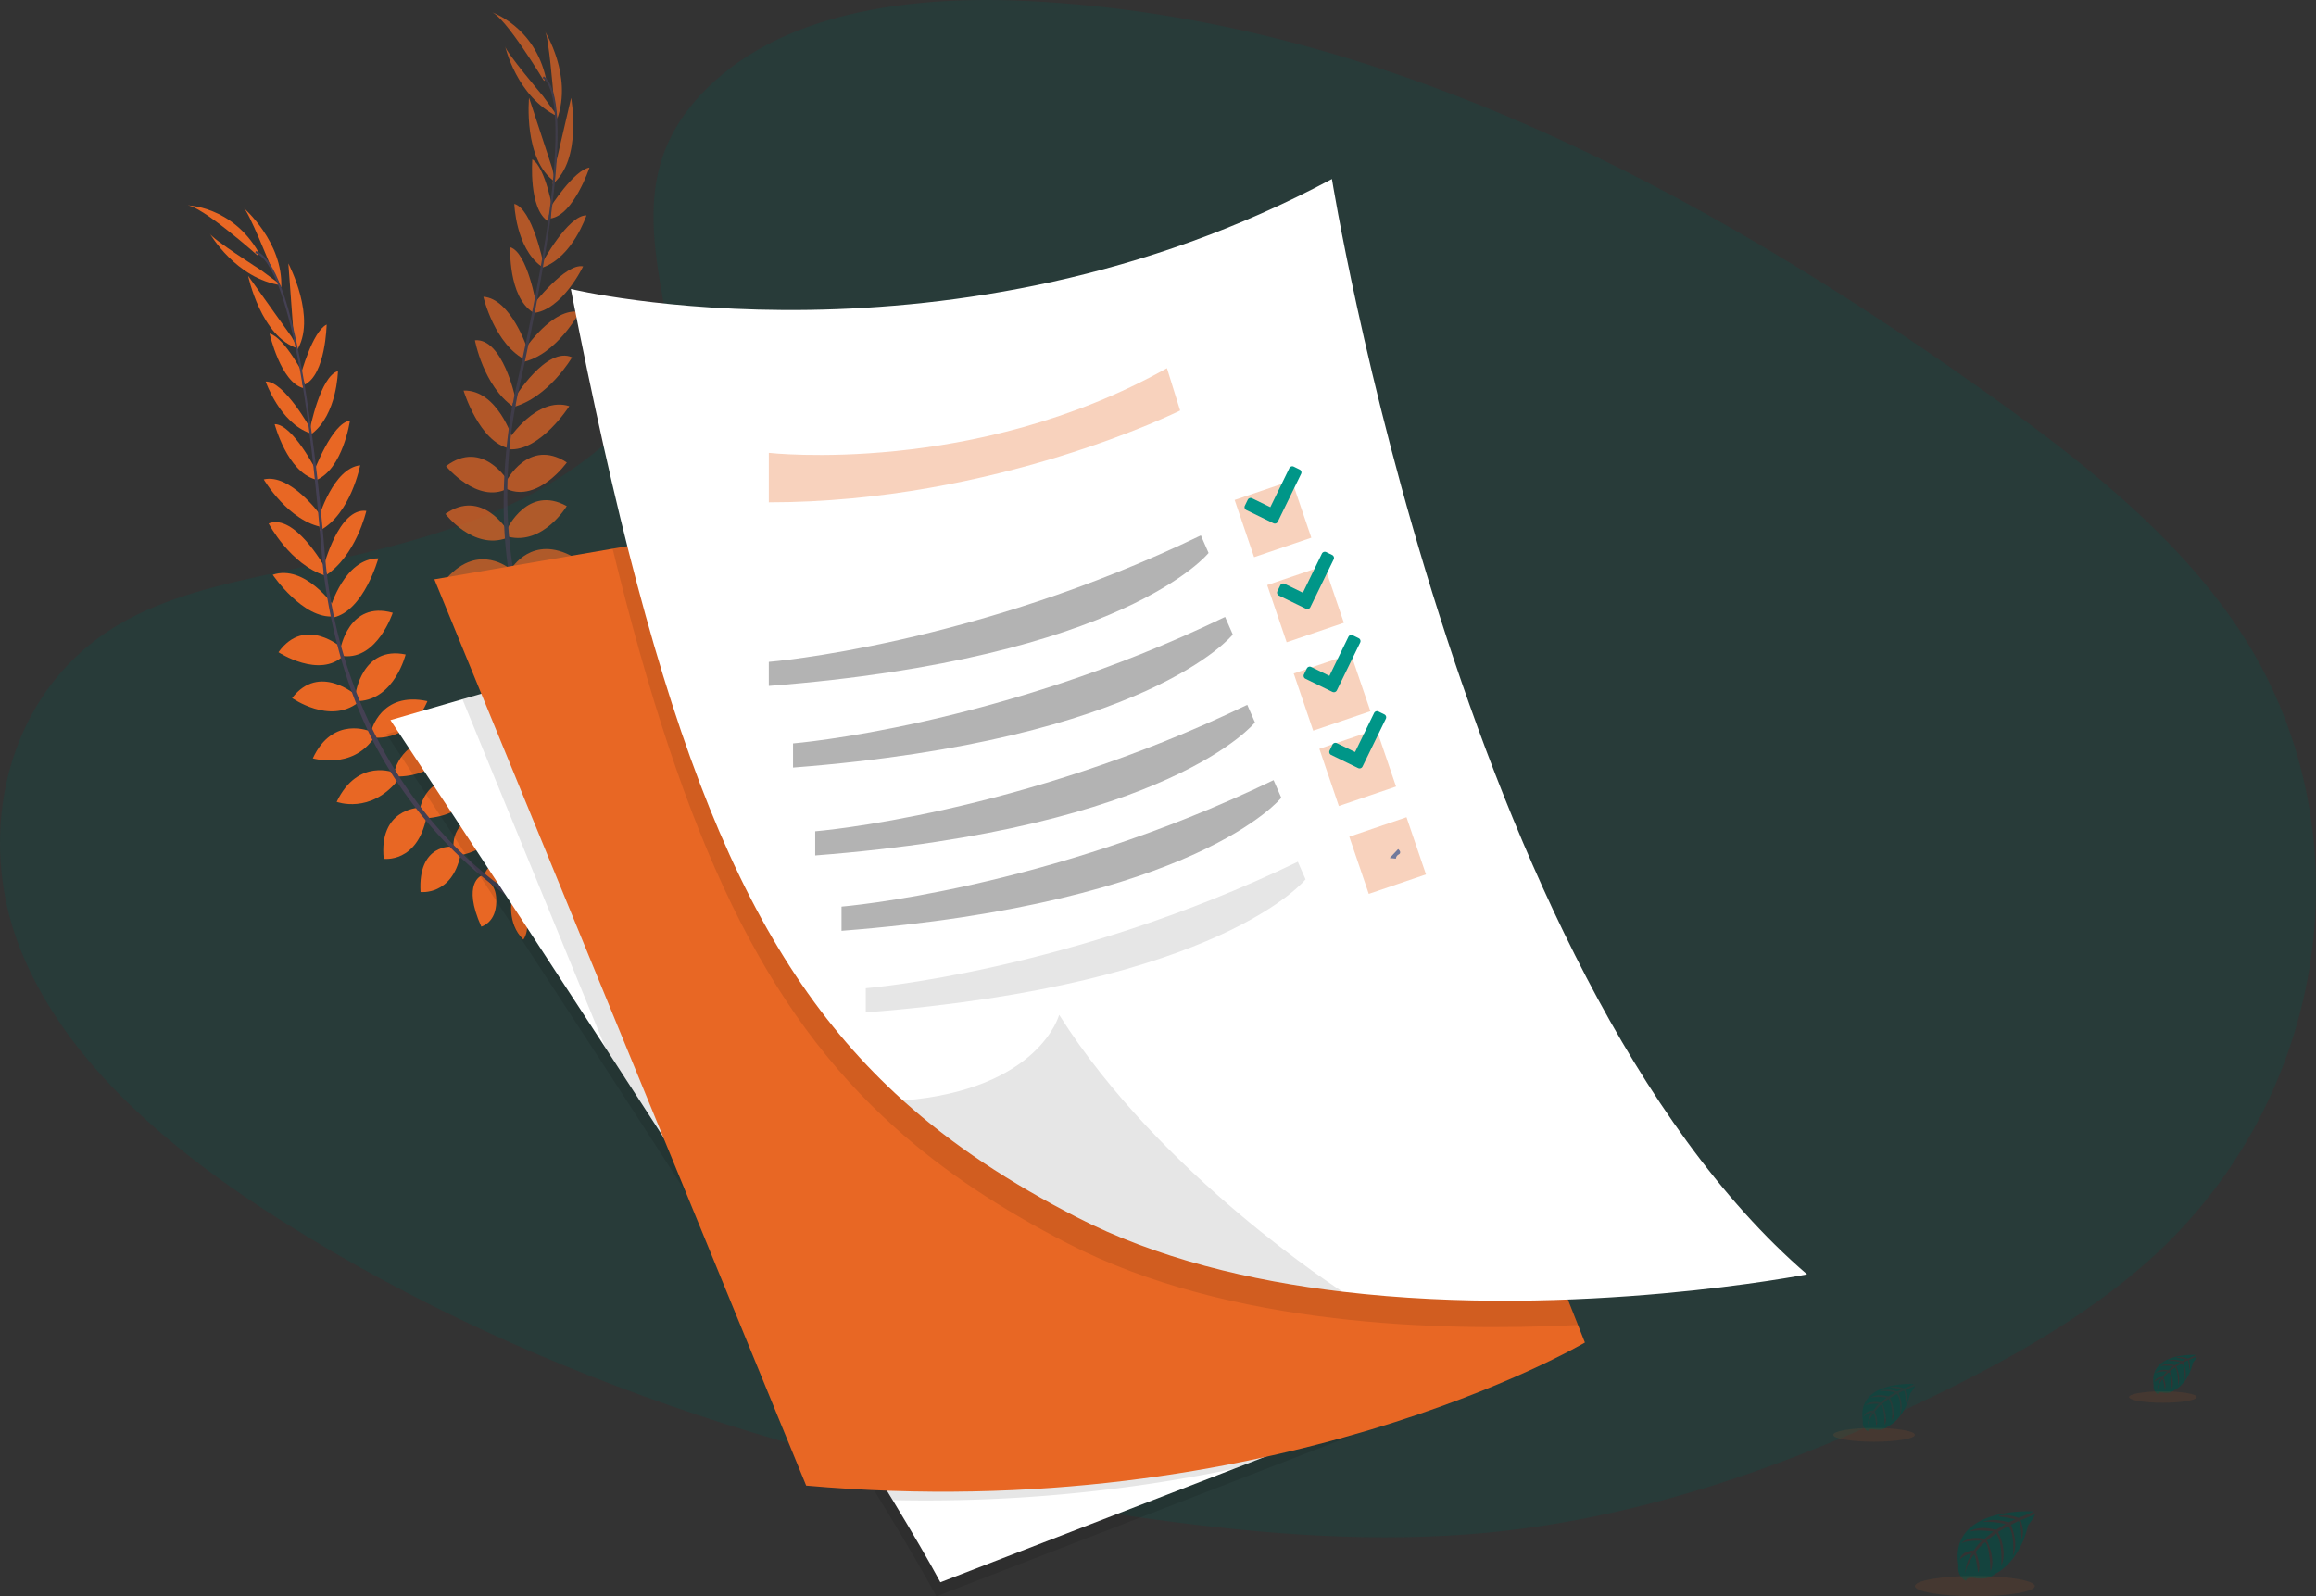 <svg xmlns="http://www.w3.org/2000/svg" viewBox="0 0 936.384 645.479">
  <rect x="0" y="0" width="936.384" height="645.479" fill="#333333" stroke="none"/>
  <defs>
    <style>
      .cls-1 {
        fill: #124b46;
        opacity: 0.32;
      }

      .cls-2, .cls-6, .cls-9 {
        fill: #E86724;
      }

      .cls-3 {
        fill: #444053;
      }

      .cls-4 {
        opacity: 0.7;
      }

      .cls-5 {
        fill: #14433e;
      }

      .cls-6, .cls-7 {
        opacity: 0.1;
      }

      .cls-8 {
        fill: #fff;
      }

      .cls-10, .cls-9 {
        opacity: 0.3;
      }

      .cls-11 {
        fill: none;
      }

      .cls-12 {
        fill: #727a9c;
      }

      .cls-13 {
        fill: #009688;
      }
    </style>
  </defs>
  <g id="sign-up-success" transform="translate(0.003)">
    <path id="Path_819" data-name="Path 819" class="cls-1" d="M311.423,84.371c31.768-28.616,81.641-34.443,127.033-32.165,142.576,7.156,271.279,76.657,382.606,155.276,40.3,28.462,79.98,59.16,106.164,98.328,53.26,79.785,37.457,190.318-36.59,256.043-25.2,22.367-55.74,39.508-87.1,54.711-55.749,27.019-115.89,48.706-179.175,54.881-45.124,4.4-90.767.81-135.664-5.316C363.371,648.964,240.35,611.02,137.233,546.073,91.987,517.6,49.359,482.188,30.72,436.092s-6.71-104.455,39.467-131.725c19.1-11.281,41.931-16.37,64.29-21.16,32.911-7.034,66.341-13.98,96.042-28.292,30.674-14.782,66.989-43.373,60.919-76.1C284.923,143.734,279.7,112.9,311.423,84.371Z" transform="translate(-22.3 -51.76)"/>
    <path id="Path_820" data-name="Path 820" class="cls-2" d="M279,498.748s8.4-6.021,17.1-2.3c0,0-2.431,5.17-13.267,5.106Z" transform="translate(-70.967 -135.835)"/>
    <path id="Path_821" data-name="Path 821" class="cls-2" d="M277.628,500s-2.245,10.09,4.6,16.638c0,0,3.793-4.271-.519-14.207Z" transform="translate(-70.64 -136.739)"/>
    <path id="Path_822" data-name="Path 822" class="cls-2" d="M264,487.088s.308-8.517,19.6-6.435c0,0,.3,5.478-6.329,8.331S267.46,489.787,264,487.088Z" transform="translate(-68.123 -133.009)"/>
    <path id="Path_823" data-name="Path 823" class="cls-2" d="M261.69,488.65s-8.015,2.918-.089,20.633c0,0,5.3-1.4,5.973-8.59S265.313,491.13,261.69,488.65Z" transform="translate(-67.005 -134.587)"/>
    <path id="Path_824" data-name="Path 824" class="cls-2" d="M248.552,471.193s-1.621-13.939,18.024-13.258c0,0,1.872,12.6-14.434,16.484Z" transform="translate(-65.188 -128.759)"/>
    <path id="Path_825" data-name="Path 825" class="cls-2" d="M231.83,452.49s2.083-15.941,21.881-11.978c0,0,.6,13.7-18.51,15.633Z" transform="translate(-62.024 -125.341)"/>
    <path id="Path_826" data-name="Path 826" class="cls-2" d="M219.38,432.86s3.906-15.633,23.5-11.727c0,0-4.052,14.061-22.1,14.531Z" transform="translate(-59.664 -121.668)"/>
    <path id="Path_827" data-name="Path 827" class="cls-2" d="M207.53,413.535s3.785-16.208,22.692-12.091c0,0-5.673,15.455-21.371,14.774Z" transform="translate(-57.417 -117.927)"/>
    <path id="Path_828" data-name="Path 828" class="cls-2" d="M199.66,394.258s2.634-19.717,20.26-16.054c0,0-4.392,18.016-18.883,18.85Z" transform="translate(-55.925 -113.562)"/>
    <path id="Path_829" data-name="Path 829" class="cls-2" d="M192.09,372.147s3.3-19.9,21.192-14.831c0,0-6.224,18.923-19.855,17.513Z" transform="translate(-54.49 -109.532)"/>
    <path id="Path_830" data-name="Path 830" class="cls-2" d="M187.13,350.327s5.673-19.985,19.385-19.977c0,0-5.794,21.071-18.089,23.891Z" transform="translate(-53.55 -104.576)"/>
    <path id="Path_831" data-name="Path 831" class="cls-2" d="M183.71,329.273s6.1-24.037,17.3-22.627c0,0-4.157,18.348-16.768,26.314Z" transform="translate(-52.901 -100.071)"/>
    <path id="Path_832" data-name="Path 832" class="cls-2" d="M181.28,305.185s5.811-20.05,16.768-21.265c0,0-3.728,19.653-16.33,26.4Z" transform="translate(-52.441 -95.774)"/>
    <path id="Path_833" data-name="Path 833" class="cls-2" d="M178.76,282.558s7.44-20.139,14.685-20.868c0,0-2.812,19.653-13.834,24.094Z" transform="translate(-51.963 -91.559)"/>
    <path id="Path_834" data-name="Path 834" class="cls-2" d="M176.83,260.7s4.214-21.727,11.394-23.786c0,0-.316,17.643-10.608,25.366Z" transform="translate(-51.597 -86.861)"/>
    <path id="Path_835" data-name="Path 835" class="cls-2" d="M172.4,233.894s4.644-17.359,10.414-20.2c0,0-.389,20.26-8.915,24.313Z" transform="translate(-50.757 -82.459)"/>
    <path id="Path_836" data-name="Path 836" class="cls-2" d="M168.379,213.412,166.15,183.2s11.832,22.416,3.242,35.521Z" transform="translate(-49.572 -76.679)"/>
    <path id="Path_837" data-name="Path 837" class="cls-2" d="M154.5,178.411s-8.744-21.792-10.689-22.951c0,0,16.046,13.777,15.236,32.238Z" transform="translate(-45.337 -71.42)"/>
    <path id="Path_838" data-name="Path 838" class="cls-2" d="M244.888,474.2s-13.98-1.289-12.8,18.34c0,0,12.643,1.564,16.119-14.839Z" transform="translate(-62.059 -131.844)"/>
    <path id="Path_839" data-name="Path 839" class="cls-2" d="M227.685,454.82s-16.062.559-13.988,20.617c0,0,13.574,1.9,17.31-16.946Z" transform="translate(-58.551 -128.174)"/>
    <path id="Path_840" data-name="Path 840" class="cls-2" d="M213.752,437.122s-14.847-6.281-23.5,11.727c0,0,13.688,5.179,24.9-8.915Z" transform="translate(-54.141 -124.617)"/>
    <path id="Path_841" data-name="Path 841" class="cls-2" d="M201.676,416.426s-15.2-6.71-23.316,10.876c0,0,15.763,4.757,24.653-8.2Z" transform="translate(-51.887 -120.656)"/>
    <path id="Path_842" data-name="Path 842" class="cls-2" d="M193.868,397.336s-14.9-13.177-25.828,1.151c0,0,15.114,10.73,26.606,1.88Z" transform="translate(-49.931 -116.227)"/>
    <path id="Path_843" data-name="Path 843" class="cls-2" d="M187.032,373.894s-14.993-13.485-25.812,1.621c0,0,16.67,10.9,26.444,1.289Z" transform="translate(-48.638 -111.781)"/>
    <path id="Path_844" data-name="Path 844" class="cls-2" d="M183.134,351.071s-11.808-17.1-24.774-12.691c0,0,12.27,18.121,24.807,16.816Z" transform="translate(-48.095 -105.961)"/>
    <path id="Path_845" data-name="Path 845" class="cls-2" d="M178.848,330.227s-12.083-21.654-22.538-17.416c0,0,8.736,16.662,22.959,21.111Z" transform="translate(-47.707 -101.147)"/>
    <path id="Path_846" data-name="Path 846" class="cls-2" d="M176.807,305.3s-12.2-16.938-22.927-14.4c0,0,10.106,17.262,24.24,19.393Z" transform="translate(-47.246 -97.048)"/>
    <path id="Path_847" data-name="Path 847" class="cls-2" d="M176.282,282.443S166.6,263.285,159.32,263.39c0,0,5.033,19.207,16.484,22.351Z" transform="translate(-48.277 -91.881)"/>
    <path id="Path_848" data-name="Path 848" class="cls-2" d="M173,261.245s-10.7-19.369-18.17-19.126c0,0,5.738,16.695,17.9,20.876Z" transform="translate(-47.426 -87.849)"/>
    <path id="Path_849" data-name="Path 849" class="cls-2" d="M171.078,235.865S163.014,219.8,156.79,218.19c0,0,4.482,19.774,13.631,22.043Z" transform="translate(-47.798 -83.312)"/>
    <path id="Path_850" data-name="Path 850" class="cls-2" d="M163.668,214.049,146.09,189.38s5.211,24.815,20.187,29.4Z" transform="translate(-45.769 -77.85)"/>
    <path id="Path_851" data-name="Path 851" class="cls-2" d="M147.593,183.027S127.81,170.441,127,168.31c0,0,10.535,18.3,28.9,20.893Z" transform="translate(-42.15 -73.856)"/>
    <path id="Path_852" data-name="Path 852" class="cls-2" d="M144,174.4s-22.983-20.463-28.64-20.22c0,0,18.315.13,29.175,19.069Z" transform="translate(-39.943 -71.177)"/>
    <path id="Path_853" data-name="Path 853" class="cls-3" d="M169.623,231.3l-.81.138c-5.414-32.457-12.229-51.494-19.183-53.617l.235-.81C157.224,179.247,164.08,198.008,169.623,231.3Z" transform="translate(-46.44 -75.505)"/>
    <path id="Path_854" data-name="Path 854" class="cls-3" d="M183.165,321.13l-1.216.146c-.373-3.031-.7-6.143-.948-9.239-2.2-26.946-4.952-51.664-8.031-70.158l.673-.9c3.088,18.526,6.378,43.973,8.582,70.96C182.476,315.02,182.792,318.107,183.165,321.13Z" transform="translate(-50.865 -87.633)"/>
    <path id="Path_855" data-name="Path 855" class="cls-3" d="M284.3,483.415c-.219-.089-22.068-8.858-45.246-30.885a177.19,177.19,0,0,1-33.908-44.33c-11.111-20.593-18.38-46.153-21.452-71.13l1.3.551c6.889,56.065,33.973,93.538,55.108,113.677,22.951,21.833,44.573,30.512,44.775,30.593Z" transform="translate(-52.897 -105.85)"/>
    <g id="Group_218" data-name="Group 218" class="cls-4" transform="translate(180.082 4.871)">
      <path id="Path_856" data-name="Path 856" class="cls-2" d="M320.84,436.01s9.814-3.242,17.019,2.893c0,0-3.866,4.214-14.19.924Z" transform="translate(-258.981 -129.316)"/>
      <path id="Path_857" data-name="Path 857" class="cls-2" d="M318.9,436.23s-5.138,8.971-.559,17.246c0,0,4.862-2.942,3.736-13.712Z" transform="translate(-258.148 -129.52)"/>
      <path id="Path_858" data-name="Path 858" class="cls-2" d="M309.75,420.482s2.836-8.039,20.625-.316c0,0-1.337,5.324-8.526,6.07S312.262,424.072,309.75,420.482Z" transform="translate(-256.878 -125.839)"/>
      <path id="Path_859" data-name="Path 859" class="cls-2" d="M306.813,420.89s-8.509.405-6.224,19.669c0,0,5.487.243,8.266-6.427S309.536,424.326,306.813,420.89Z" transform="translate(-255.068 -126.612)"/>
      <path id="Path_860" data-name="Path 860" class="cls-2" d="M299.3,400.888s2.585-13.777,21.144-7.294c0,0-1.953,12.586-18.68,11.443Z" transform="translate(-254.897 -121.108)"/>
      <path id="Path_861" data-name="Path 861" class="cls-2" d="M288.94,378.074s6.726-14.587,24.426-4.927c0,0-3.5,13.25-22.327,9.417Z" transform="translate(-252.933 -116.934)"/>
      <path id="Path_862" data-name="Path 862" class="cls-2" d="M282.9,355.775s8.388-13.777,25.933-4.206c0,0-8.1,12.2-25.423,7.294Z" transform="translate(-251.788 -112.828)"/>
      <path id="Path_863" data-name="Path 863" class="cls-2" d="M277.31,333.773s8.428-14.328,25.277-4.79c0,0-10.009,13.064-24.791,7.748Z" transform="translate(-250.728 -108.567)"/>
      <path id="Path_864" data-name="Path 864" class="cls-2" d="M275.27,313.017s8.38-18.04,24.134-9.287c0,0-9.555,15.884-23.632,12.375Z" transform="translate(-250.342 -103.946)"/>
      <path id="Path_865" data-name="Path 865" class="cls-2" d="M274.69,289.636s9.069-18.016,24.637-7.853c0,0-11.565,16.208-24.158,10.811Z" transform="translate(-250.232 -99.65)"/>
      <path id="Path_866" data-name="Path 866" class="cls-2" d="M276.16,267.572s11.346-17.392,24.442-13.307c0,0-11.808,18.421-24.377,17.432Z" transform="translate(-250.51 -94.904)"/>
      <path id="Path_867" data-name="Path 867" class="cls-2" d="M278.863,246.333s12.967-21.128,23.251-16.451c0,0-9.433,16.281-23.834,20.131Z" transform="translate(-250.912 -90.272)"/>
      <path id="Path_868" data-name="Path 868" class="cls-2" d="M283.632,222.686s11.524-17.416,22.335-15.317c0,0-9.4,17.659-23.437,20.35Z" transform="translate(-251.718 -86.098)"/>
      <path id="Path_869" data-name="Path 869" class="cls-2" d="M288.224,200.2s13.088-17.019,20.22-15.544c0,0-8.534,17.926-20.374,18.875Z" transform="translate(-252.768 -81.809)"/>
      <path id="Path_870" data-name="Path 870" class="cls-2" d="M292.71,178.55s10.487-19.45,17.959-19.32c0,0-5.559,16.751-17.675,21.071Z" transform="translate(-253.648 -77.005)"/>
      <path id="Path_871" data-name="Path 871" class="cls-2" d="M296.7,151.568s9.6-15.187,15.957-16.208c0,0-6.4,19.239-15.738,20.593Z" transform="translate(-254.404 -72.48)"/>
      <path id="Path_872" data-name="Path 872" class="cls-2" d="M298.616,130.1l6.864-29.515s4.627,24.92-7.48,34.848Z" transform="translate(-254.651 -65.886)"/>
      <path id="Path_873" data-name="Path 873" class="cls-2" d="M297.549,92.553s-1.872-23.4-3.379-25.123c0,0,11.232,17.894,4.96,35.318Z" transform="translate(-253.925 -59.601)"/>
      <path id="Path_874" data-name="Path 874" class="cls-2" d="M294.555,402.566s-12.967-5.381-17.675,13.712c0,0,11.6,5.251,19.8-9.377Z" transform="translate(-250.647 -123.005)"/>
      <path id="Path_875" data-name="Path 875" class="cls-2" d="M283.76,379.111s-15.5-4.238-19.49,15.528c0,0,12.4,5.851,21.573-11.03Z" transform="translate(-248.256 -118.619)"/>
      <path id="Path_876" data-name="Path 876" class="cls-2" d="M276.233,358.209s-12.3-10.414-25.933,4.206c0,0,11.524,9.02,26.428-1.118Z" transform="translate(-245.608 -114.047)"/>
      <path id="Path_877" data-name="Path 877" class="cls-2" d="M270.916,334.8s-12.529-10.924-25.5,3.444c0,0,13.631,9.239,25.974-.486Z" transform="translate(-244.683 -109.537)"/>
      <path id="Path_878" data-name="Path 878" class="cls-2" d="M269.519,313.986s-10.309-17.019-25.009-6.6c0,0,11.24,14.75,24.847,9.725Z" transform="translate(-244.51 -104.453)"/>
      <path id="Path_879" data-name="Path 879" class="cls-2" d="M269.933,289.585s-10.309-17.335-25.123-6.119c0,0,12.675,15.4,24.855,9.1Z" transform="translate(-244.567 -99.842)"/>
      <path id="Path_880" data-name="Path 880" class="cls-2" d="M273.441,266.079s-6.183-19.831-19.871-19.45c0,0,6.321,20.957,18.68,23.437Z" transform="translate(-246.228 -93.574)"/>
      <path id="Path_881" data-name="Path 881" class="cls-2" d="M275.56,244.856s-5.089-24.272-16.33-23.332c0,0,3.388,18.51,15.641,26.995Z" transform="translate(-247.301 -88.81)"/>
      <path id="Path_882" data-name="Path 882" class="cls-2" d="M281.06,220.4s-6.613-19.807-17.61-20.576c0,0,4.514,19.491,17.375,25.731Z" transform="translate(-248.101 -84.7)"/>
      <path id="Path_883" data-name="Path 883" class="cls-2" d="M287.37,198.355s-3.55-21.168-10.535-23.235c0,0-.9,19.831,9.093,26.249Z" transform="translate(-250.634 -80.018)"/>
      <path id="Path_884" data-name="Path 884" class="cls-2" d="M290.544,177.144s-4.449-21.679-11.654-23.664c0,0,.511,17.643,10.884,25.253Z" transform="translate(-251.028 -75.915)"/>
      <path id="Path_885" data-name="Path 885" class="cls-2" d="M296.219,152.378s-2.918-17.732-8.38-21.128c0,0-1.621,20.212,6.483,25.123Z" transform="translate(-252.699 -71.701)"/>
      <path id="Path_886" data-name="Path 886" class="cls-2" d="M295.637,129.266l-9.449-28.786s-2.431,25.236,10.535,34.078Z" transform="translate(-252.377 -65.867)"/>
      <path id="Path_887" data-name="Path 887" class="cls-2" d="M289.563,94.909S274.383,76.991,274.27,74.73c0,0,4.644,20.609,21.371,28.543Z" transform="translate(-250.152 -60.985)"/>
      <path id="Path_888" data-name="Path 888" class="cls-2" d="M288.7,85.608S272.84,59.229,267.37,57.77c0,0,17.44,5.584,22.141,26.873Z" transform="translate(-248.844 -57.77)"/>
      <path id="Path_889" data-name="Path 889" class="cls-3" d="M296.187,147.507l-.81-.113c4.482-32.587,3.647-52.8-2.366-56.891l.462-.673C299.85,94.182,300.782,114.126,296.187,147.507Z" transform="translate(-253.705 -63.848)"/>
      <path id="Path_890" data-name="Path 890" class="cls-3" d="M278.848,237.436l-1.207-.219c.551-3.007,1.167-6.07,1.848-9.109,5.924-26.379,10.649-50.789,13.2-69.364l.916-.665c-2.561,18.64-6.994,43.884-12.918,70.3C280.006,231.358,279.391,234.4,278.848,237.436Z" transform="translate(-250.791 -76.787)"/>
      <path id="Path_891" data-name="Path 891" class="cls-3" d="M329.839,422.363c-.178-.146-18.429-15.017-34.037-42.952A177.051,177.051,0,0,1,276.627,327c-4.482-22.967-3.825-49.533.681-74.291l1.07.908C268.288,309.2,283,353.04,297.211,378.56c15.4,27.668,33.454,42.385,33.64,42.531Z" transform="translate(-250.021 -94.727)"/>
    </g>
    <path id="Path_892" data-name="Path 892" class="cls-5" d="M1029.5,805.86s-34.264-2.067-30.22,21.946a5.841,5.841,0,0,0,3.039,6.167s.065-1.783,3.517-1.175a15.69,15.69,0,0,0,3.72.178,7.8,7.8,0,0,0,4.555-1.88h0s9.628-3.979,13.372-19.717c0,0,2.772-3.436,2.666-4.32l-5.786,2.431s1.977,4.174.421,7.634c0,0-.186-7.48-1.3-7.294-.227.04-3.007,1.451-3.007,1.451s3.4,7.294.81,12.545c0,0,.972-8.955-1.9-12.027l-4.052,2.383s3.971,7.5,1.28,13.623c0,0,.689-9.393-2.139-13.048l-3.687,2.877s3.736,7.4,1.459,12.472c0,0-.3-10.933-2.253-11.759,0,0-3.242,2.845-3.72,4.052,0,0,2.553,5.365.972,8.2,0,0-.972-7.294-1.775-7.294,0,0-3.242,4.822-3.55,8.1a17.506,17.506,0,0,1,2.772-8.59,9.635,9.635,0,0,0-4.919,2.545s.5-3.412,5.673-3.712c0,0,2.658-3.655,3.371-3.882,0,0-5.195-.43-8.339.964,0,0,2.772-3.242,9.287-1.759l3.639-2.974s-6.832-.932-9.725.1c0,0,3.331-2.845,10.706-.77l3.963-2.366s-5.819-1.256-9.287-.81c0,0,3.663-1.977,10.454.162l2.836-1.272s-4.271-.81-5.519-.973-1.313-.478-1.313-.478a14.765,14.765,0,0,1,8.007.891S1029.608,806.24,1029.5,805.86Z" transform="translate(-207.458 -194.717)"/>
    <ellipse id="Ellipse_37" data-name="Ellipse 37" class="cls-6" cx="24.248" cy="4.101" rx="24.248" ry="4.101" transform="translate(774.198 637.247)"/>
    <path id="Path_893" data-name="Path 893" class="cls-5" d="M1113.724,727.794s-19.312-1.159-17.019,12.375a3.3,3.3,0,0,0,1.71,3.477s.041-1,1.985-.665a8.611,8.611,0,0,0,2.1.105,4.336,4.336,0,0,0,2.561-1.062h0s5.43-2.245,7.545-11.119c0,0,1.564-1.937,1.5-2.431l-3.242,1.394a5.85,5.85,0,0,1,.235,4.3s-.105-4.222-.729-4.117c-.13,0-1.694.81-1.694.81s1.913,4.1.47,7.075c0,0,.551-5.049-1.07-6.775l-2.293,1.337s2.237,4.23.721,7.683c0,0,.389-5.292-1.208-7.359l-2.075,1.621s2.1,4.174.81,7.034c0,0-.17-6.159-1.272-6.629a12.967,12.967,0,0,0-2.1,2.261s1.443,3.031.551,4.628c0,0-.551-4.109-1-4.125,0,0-1.815,2.723-2,4.587a9.9,9.9,0,0,1,1.564-4.862,5.463,5.463,0,0,0-2.78,1.434s.284-1.921,3.242-2.091a12.612,12.612,0,0,1,1.9-2.188,11.943,11.943,0,0,0-4.7.543s1.564-1.815,5.235-1l2.058-1.669s-3.858-.527-5.486.057c0,0,1.88-1.621,6.037-.438l2.237-1.337a20.447,20.447,0,0,0-5.243-.454s2.066-1.11,5.892.1l1.621-.721s-2.431-.47-3.112-.543-.746-.276-.746-.276a8.362,8.362,0,0,1,4.522.5S1113.781,728.013,1113.724,727.794Z" transform="translate(-225.955 -179.92)"/>
    <ellipse id="Ellipse_38" data-name="Ellipse 38" class="cls-6" cx="13.672" cy="2.31" rx="13.672" ry="2.31" transform="translate(860.799 562.599)"/>
    <path id="Path_894" data-name="Path 894" class="cls-5" d="M972.2,742.293s-23.324-1.41-20.568,14.936a3.979,3.979,0,0,0,2.067,4.2s0-1.208,2.391-.81a11.122,11.122,0,0,0,2.537.13,5.333,5.333,0,0,0,3.1-1.281h0s6.556-2.707,9.109-13.429c0,0,1.888-2.334,1.807-2.934l-3.931,1.678s1.345,2.845.284,5.2c0,0-.122-5.1-.883-4.976-.154,0-2.042.981-2.042.981s2.31,4.952.567,8.542c0,0,.664-6.094-1.289-8.185l-2.772,1.621s2.7,5.106.867,9.279c0,0,.47-6.394-1.451-8.915l-2.512,1.953s2.545,5.033,1,8.493c0,0-.2-7.44-1.54-8.007A15.258,15.258,0,0,0,956.4,753.5s1.734,3.655.656,5.584c0,0-.656-4.952-1.2-4.976,0,0-2.188,3.282-2.431,5.535a11.97,11.97,0,0,1,1.888-5.851,6.588,6.588,0,0,0-3.347,1.734s.34-2.326,3.89-2.529c0,0,1.807-2.488,2.293-2.642,0,0-3.533-.292-5.673.656,0,0,1.88-2.2,6.313-1.2l2.48-2.018s-4.644-.64-6.621.065c0,0,2.269-1.937,7.294-.527l2.7-1.621a24.4,24.4,0,0,0-6.329-.551s2.5-1.337,7.115.113l1.937-.794s-2.9-.567-3.752-.656-.891-.324-.891-.324a10.074,10.074,0,0,1,5.454.608S972.268,742.552,972.2,742.293Z" transform="translate(-198.443 -182.668)"/>
    <ellipse id="Ellipse_39" data-name="Ellipse 39" class="cls-6" cx="16.508" cy="2.788" rx="16.508" ry="2.788" transform="translate(741.182 577.397)"/>
    <path id="Path_895" data-name="Path 895" class="cls-7" d="M637.544,671.2l-81.293,31.452L437.428,748.581c-4.482-8.323-11.095-19.709-19.28-33.227C390.01,668.715,343.444,596.174,302,532.427,255.287,460.6,215.09,399.949,215.09,399.949l29.1-8.436L481.9,322.57Z" transform="translate(-58.85 -103.101)"/>
    <path id="Path_896" data-name="Path 896" class="cls-8" d="M639.544,664.2l-81.293,31.452L439.428,741.581c-4.482-8.323-11.095-19.709-19.28-33.227C392.01,661.715,345.444,589.175,304,525.427,257.287,453.6,217.09,392.949,217.09,392.949l29.1-8.436L483.9,315.57Z" transform="translate(-59.23 -101.774)"/>
    <path id="Path_897" data-name="Path 897" class="cls-7" d="M646.352,664.2l-81.293,31.452a611.382,611.382,0,0,1-138.1,12.7c-28.138-46.639-74.7-119.18-116.149-182.927L253,384.512,490.711,315.57Z" transform="translate(-66.038 -101.774)"/>
    <path id="Path_898" data-name="Path 898" class="cls-2" d="M704.179,636.525s-126.3,74.7-314.847,57.848L239,327.911l72.038-12.375L560.063,272.77l141.3,356.672Z" transform="translate(-63.383 -93.66)"/>
    <path id="Path_899" data-name="Path 899" class="cls-7" d="M718.218,629.442c-29.742,1.459-64.136,1.321-98.757-2.8-37.458-4.392-75.093-13.485-107.429-30.131-27-13.915-50.092-29.029-70.231-47.174-52.361-47.1-84.77-114.479-113.872-233.8L576.955,272.77Z" transform="translate(-80.243 -93.66)"/>
    <path id="Path_900" data-name="Path 900" class="cls-8" d="M806.9,583.989S713.771,602.239,619.066,591c-37.457-4.417-75.134-13.485-107.429-30.131-27-13.915-50.092-29.029-70.231-47.174-64.833-58.35-99.041-147.674-134.326-328.146,0,0,154.789,37.352,307.723-44.468C614.8,141.08,666.386,463.034,806.9,583.989Z" transform="translate(-76.29 -68.694)"/>
    <path id="Path_901" data-name="Path 901" class="cls-7" d="M650.489,670.059c-37.457-4.417-75.134-13.485-107.429-30.131-27-13.915-50.092-29.029-70.231-47.174,55.181-4.482,63.115-34.653,63.115-34.653C576.855,623.03,650.489,670.059,650.489,670.059Z" transform="translate(-107.714 -147.754)"/>
    <path id="Path_902" data-name="Path 902" class="cls-9" d="M405.85,269.7S489,279.19,566.823,235.46l5.333,17.124S497.7,289.709,405.85,289.709Z" transform="translate(-95.015 -86.586)"/>
    <path id="Path_903" data-name="Path 903" class="cls-10" d="M405.85,370.035s82.662-6.67,174.685-51.145l3.112,7.115s-33.867,42.62-177.8,53.755Z" transform="translate(-95.015 -102.403)"/>
    <path id="Path_904" data-name="Path 904" class="cls-10" d="M417.94,410.717s82.662-6.67,174.685-51.137l3.112,7.115s-33.859,42.66-177.8,53.8Z" transform="translate(-97.308 -110.118)"/>
    <path id="Path_905" data-name="Path 905" class="cls-10" d="M429,454.567s82.662-6.67,174.685-51.137l3.112,7.115s-33.908,42.636-177.8,53.8Z" transform="translate(-99.404 -118.431)"/>
    <path id="Path_906" data-name="Path 906" class="cls-10" d="M442.13,492.147s82.663-6.67,174.685-51.137l3.112,7.115s-33.859,42.644-177.8,53.812Z" transform="translate(-101.894 -125.555)"/>
    <path id="Path_907" data-name="Path 907" class="cls-7" d="M454.23,532.867s82.662-6.67,174.685-51.137l3.112,7.115s-33.867,42.644-177.8,53.8Z" transform="translate(-104.187 -133.275)"/>
    <rect id="Rectangle_203" data-name="Rectangle 203" class="cls-9" width="24.434" height="24.434" transform="translate(499.176 202.166) rotate(-18.8)"/>
    <rect id="Rectangle_204" data-name="Rectangle 204" class="cls-9" width="24.434" height="24.434" transform="translate(512.335 236.578) rotate(-18.8)"/>
    <rect id="Rectangle_205" data-name="Rectangle 205" class="cls-9" width="24.434" height="24.434" transform="translate(533.43 302.788) rotate(-18.8)"/>
    <rect id="Rectangle_206" data-name="Rectangle 206" class="cls-9" width="24.434" height="24.434" transform="translate(545.534 338.324) rotate(-18.8)"/>
    <rect id="Rectangle_207" data-name="Rectangle 207" class="cls-9" width="24.434" height="24.434" transform="translate(523.064 272.325) rotate(-18.8)"/>
    <path id="Path_918" data-name="Path 918" class="cls-11" d="M955.5,576.89" transform="translate(-199.22 -151.316)"/>
    <path id="Path_941" data-name="Path 941" class="cls-12" d="M719.008,475.42a2.471,2.471,0,0,1,.665.729,1.045,1.045,0,0,1,0,1.126,2.538,2.538,0,0,1-.632.446,2.067,2.067,0,0,0-.924,1.564l-2.5-.251Z" transform="translate(-153.743 -132.079)"/>
    <path id="Path_942" data-name="Path 942" class="cls-13" d="M654.859,307.446l-10.932-5.333a1.321,1.321,0,0,1-.608-1.767l1.159-2.383a1.313,1.313,0,0,1,1.767-.608l7.367,3.59,7.691-15.771a1.329,1.329,0,0,1,1.767-.616l2.383,1.167a1.313,1.313,0,0,1,.608,1.767l-9.433,19.345a1.321,1.321,0,0,1-1.767.608Z" transform="translate(-140.01 -95.87)"/>
    <path id="Path_943" data-name="Path 943" class="cls-13" d="M684.329,391.612,673.4,386.279a1.321,1.321,0,0,1-.608-1.767l1.159-2.383a1.329,1.329,0,0,1,1.775-.608l7.359,3.59,7.683-15.787a1.329,1.329,0,0,1,1.767-.616l2.375,1.167a1.321,1.321,0,0,1,.616,1.767l-9.433,19.345a1.337,1.337,0,0,1-1.775.608Z" transform="translate(-145.597 -111.824)"/>
    <path id="Path_944" data-name="Path 944" class="cls-13" d="M671.1,350.121l-10.933-5.332a1.329,1.329,0,0,1-.616-1.767l1.167-2.383a1.313,1.313,0,0,1,1.767-.608l7.367,3.59,7.691-15.8a1.321,1.321,0,0,1,1.767-.608l2.383,1.159a1.337,1.337,0,0,1,.608,1.775l-9.441,19.361a1.321,1.321,0,0,1-1.767.608Z" transform="translate(-143.088 -103.957)"/>
    <path id="Path_945" data-name="Path 945" class="cls-13" d="M697.129,429.616,686.2,424.283a1.321,1.321,0,0,1-.608-1.767l1.159-2.383a1.321,1.321,0,0,1,1.767-.608l7.367,3.59,7.691-15.771a1.337,1.337,0,0,1,1.775-.616l2.374,1.167a1.313,1.313,0,0,1,.608,1.767L698.9,429.008A1.337,1.337,0,0,1,697.129,429.616Z" transform="translate(-148.024 -119.032)"/>
  </g>
</svg>
